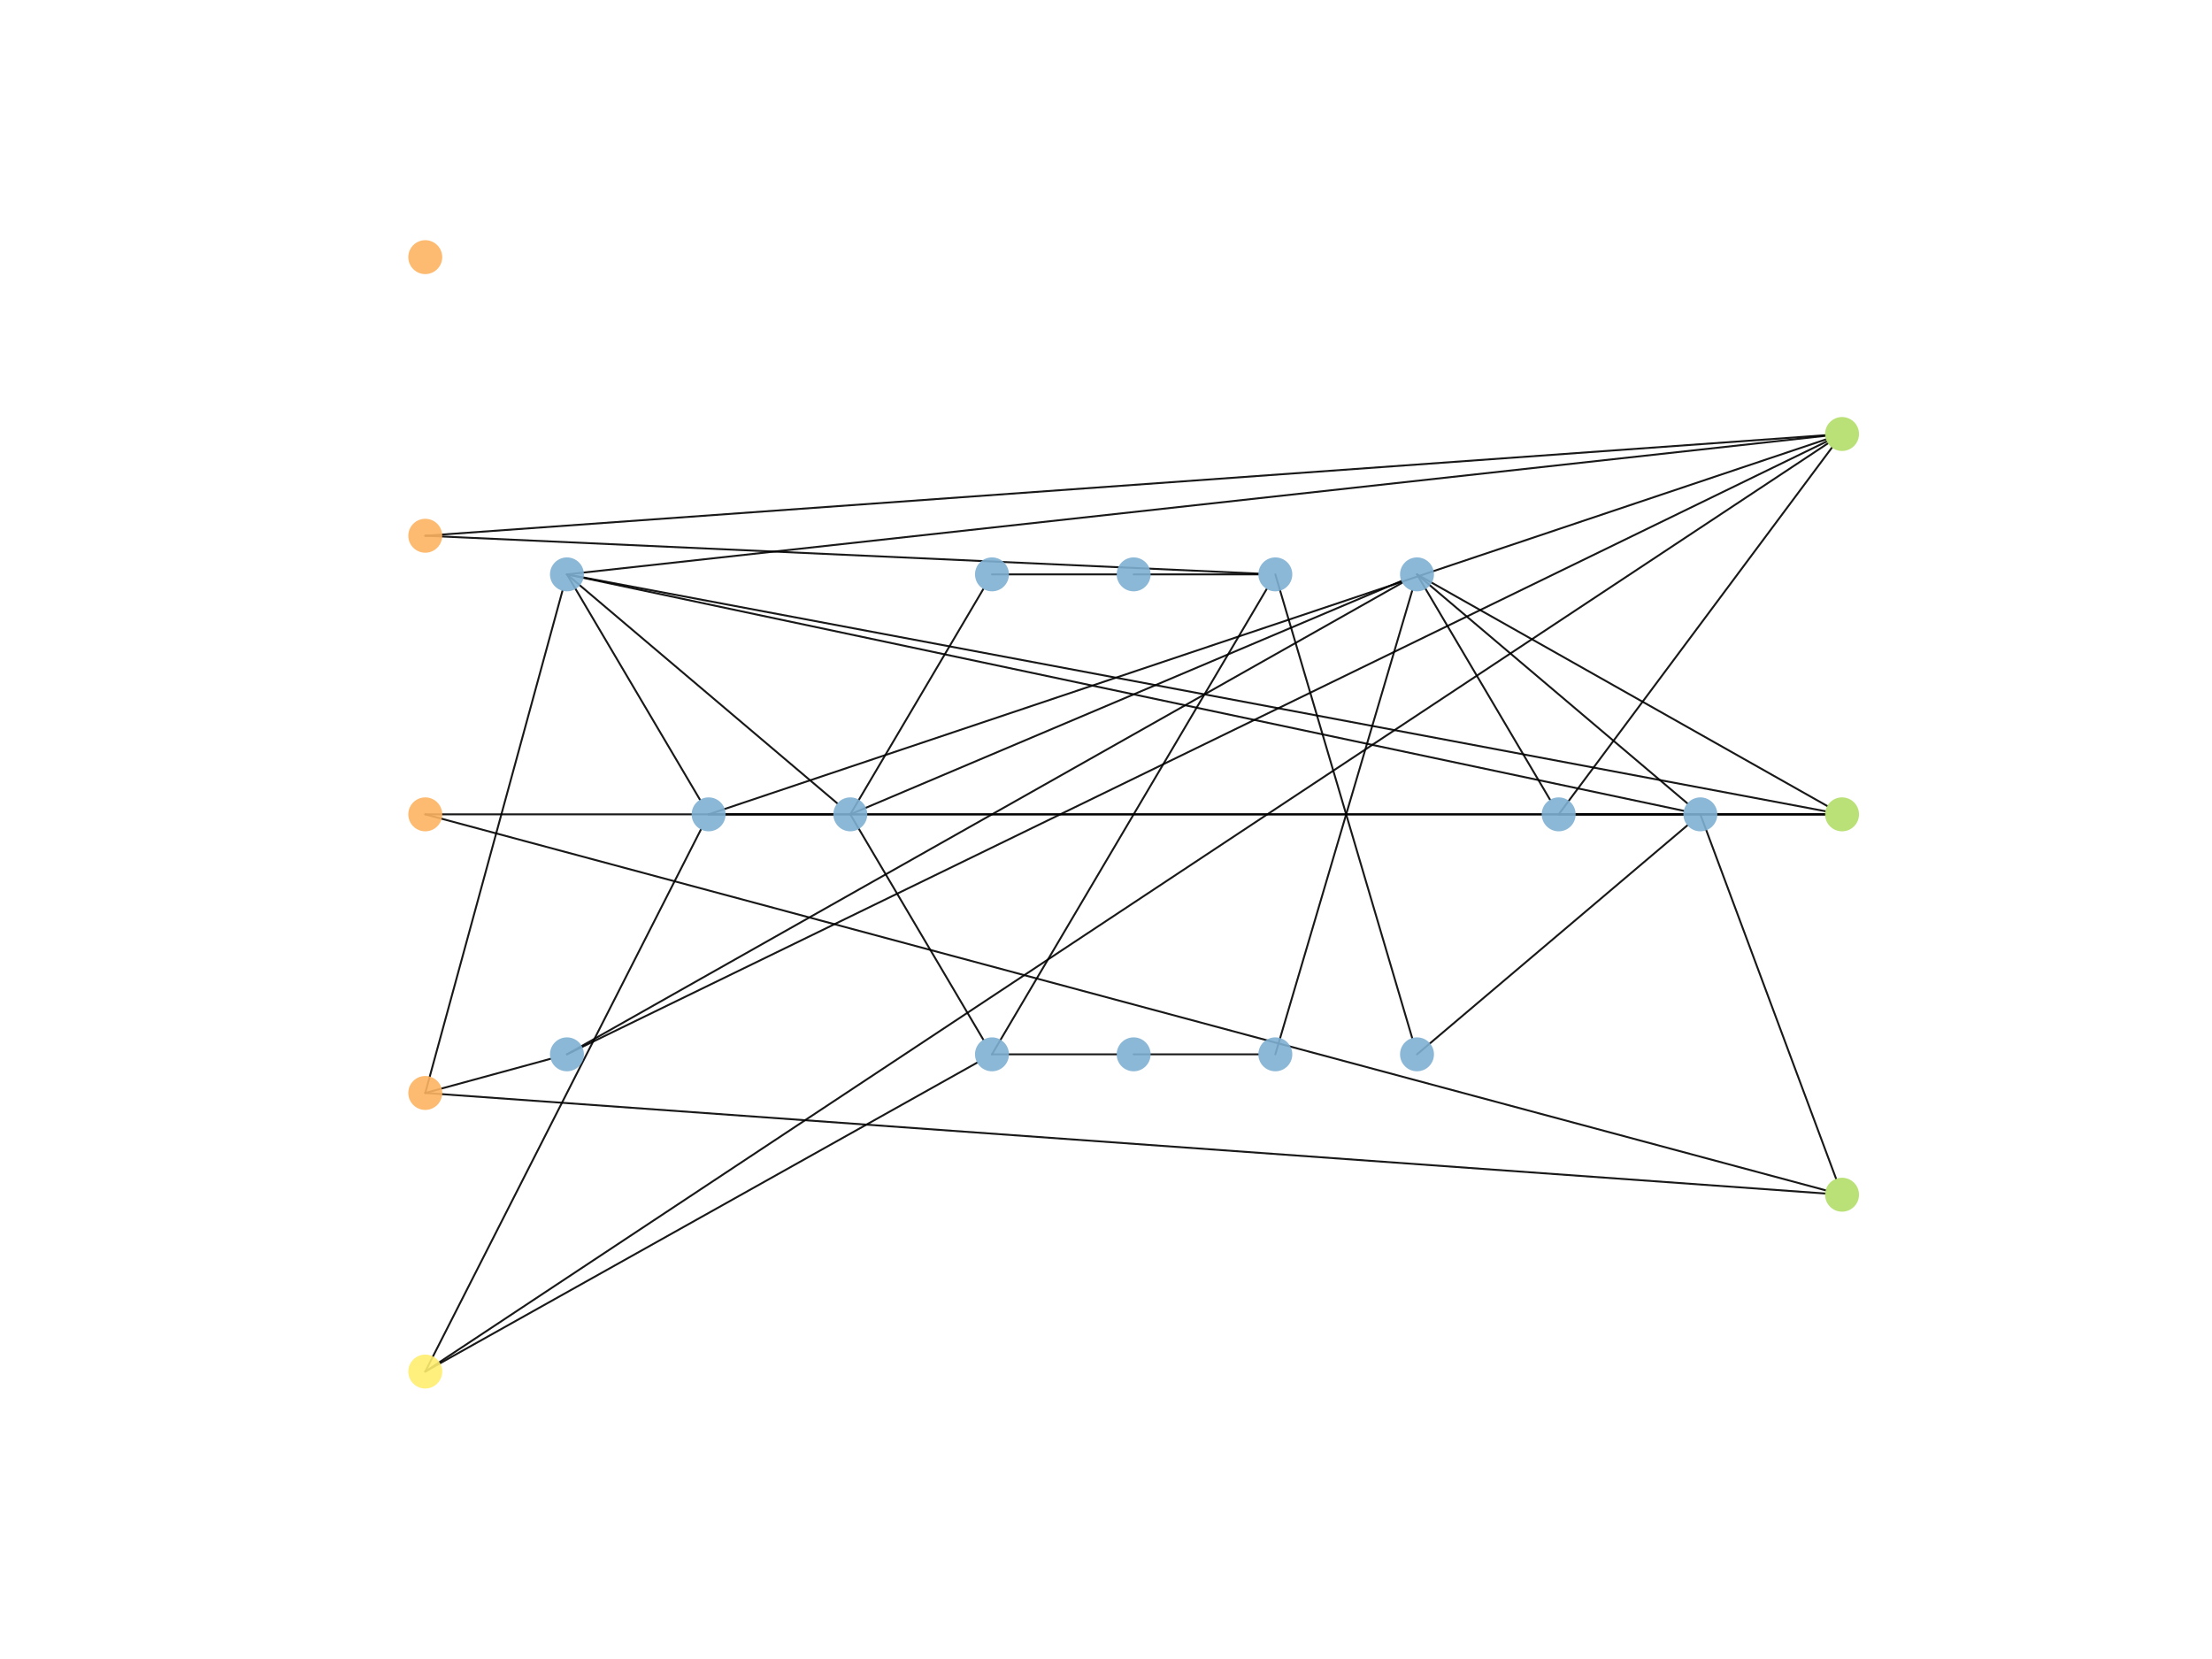 <?xml version="1.0" encoding="utf-8" standalone="no"?>
<!DOCTYPE svg PUBLIC "-//W3C//DTD SVG 1.1//EN"
  "http://www.w3.org/Graphics/SVG/1.1/DTD/svg11.dtd">
<!-- Created with matplotlib (https://matplotlib.org/) -->
<svg height="345.6pt" version="1.1" viewBox="0 0 460.8 345.6" width="460.8pt" xmlns="http://www.w3.org/2000/svg" xmlns:xlink="http://www.w3.org/1999/xlink">
 <defs>
  <style type="text/css">
*{stroke-linecap:butt;stroke-linejoin:round;}
  </style>
 </defs>
 <g id="figure_1">
  <g id="patch_1">
   <path d="M 0 345.6 
L 460.8 345.6 
L 460.8 0 
L 0 0 
z
" style="fill:#ffffff;"/>
  </g>
  <g id="axes_1">
   <g id="patch_2">
    <path clip-path="url(#p0dba7e99a2)" d="M 88.59 111.607 
Q 175.366 115.55 262.142 119.493 
" style="fill:none;stroke:#000000;stroke-linecap:round;stroke-opacity:0.9;stroke-width:0.4;"/>
   </g>
   <g id="patch_3">
    <path clip-path="url(#p0dba7e99a2)" d="M 88.59 111.607 
Q 234.397 101.135 380.204 90.663 
" style="fill:none;stroke:#000000;stroke-linecap:round;stroke-opacity:0.9;stroke-width:0.4;"/>
   </g>
   <g id="patch_4">
    <path clip-path="url(#p0dba7e99a2)" d="M 88.59 169.645 
Q 234.392 169.645 380.195 169.645 
" style="fill:none;stroke:#000000;stroke-linecap:round;stroke-opacity:0.9;stroke-width:0.4;"/>
   </g>
   <g id="patch_5">
    <path clip-path="url(#p0dba7e99a2)" d="M 88.59 169.645 
Q 234.451 208.804 380.312 247.963 
" style="fill:none;stroke:#000000;stroke-linecap:round;stroke-opacity:0.9;stroke-width:0.4;"/>
   </g>
   <g id="patch_6">
    <path clip-path="url(#p0dba7e99a2)" d="M 88.59 227.684 
Q 101.641 224.125 114.692 220.567 
" style="fill:none;stroke:#000000;stroke-linecap:round;stroke-opacity:0.9;stroke-width:0.4;"/>
   </g>
   <g id="patch_7">
    <path clip-path="url(#p0dba7e99a2)" d="M 88.59 227.684 
Q 102.881 175.375 117.172 123.066 
" style="fill:none;stroke:#000000;stroke-linecap:round;stroke-opacity:0.9;stroke-width:0.4;"/>
   </g>
   <g id="patch_8">
    <path clip-path="url(#p0dba7e99a2)" d="M 88.59 227.684 
Q 234.397 238.155 380.204 248.627 
" style="fill:none;stroke:#000000;stroke-linecap:round;stroke-opacity:0.9;stroke-width:0.4;"/>
   </g>
   <g id="patch_9">
    <path clip-path="url(#p0dba7e99a2)" d="M 88.59 285.722 
Q 117.303 229.258 146.016 172.794 
" style="fill:none;stroke:#000000;stroke-linecap:round;stroke-opacity:0.9;stroke-width:0.4;"/>
   </g>
   <g id="patch_10">
    <path clip-path="url(#p0dba7e99a2)" d="M 88.59 285.722 
Q 146.074 253.544 203.558 221.365 
" style="fill:none;stroke:#000000;stroke-linecap:round;stroke-opacity:0.9;stroke-width:0.4;"/>
   </g>
   <g id="patch_11">
    <path clip-path="url(#p0dba7e99a2)" d="M 88.59 285.722 
Q 234.686 189.042 380.783 92.361 
" style="fill:none;stroke:#000000;stroke-linecap:round;stroke-opacity:0.9;stroke-width:0.4;"/>
   </g>
   <g id="patch_12">
    <path clip-path="url(#p0dba7e99a2)" d="M 118.104 219.637 
Q 205.107 170.514 292.11 121.391 
" style="fill:none;stroke:#000000;stroke-linecap:round;stroke-opacity:0.9;stroke-width:0.4;"/>
   </g>
   <g id="patch_13">
    <path clip-path="url(#p0dba7e99a2)" d="M 118.104 219.637 
Q 249.326 155.798 380.549 91.958 
" style="fill:none;stroke:#000000;stroke-linecap:round;stroke-opacity:0.9;stroke-width:0.4;"/>
   </g>
   <g id="patch_14">
    <path clip-path="url(#p0dba7e99a2)" d="M 118.104 119.653 
Q 131.963 143.128 145.822 166.603 
" style="fill:none;stroke:#000000;stroke-linecap:round;stroke-opacity:0.9;stroke-width:0.4;"/>
   </g>
   <g id="patch_15">
    <path clip-path="url(#p0dba7e99a2)" d="M 118.104 119.653 
Q 146.269 143.507 174.433 167.36 
" style="fill:none;stroke:#000000;stroke-linecap:round;stroke-opacity:0.9;stroke-width:0.4;"/>
   </g>
   <g id="patch_16">
    <path clip-path="url(#p0dba7e99a2)" d="M 118.104 119.653 
Q 234.429 144.283 350.754 168.912 
" style="fill:none;stroke:#000000;stroke-linecap:round;stroke-opacity:0.9;stroke-width:0.4;"/>
   </g>
   <g id="patch_17">
    <path clip-path="url(#p0dba7e99a2)" d="M 118.104 119.653 
Q 249.16 105.225 380.216 90.797 
" style="fill:none;stroke:#000000;stroke-linecap:round;stroke-opacity:0.9;stroke-width:0.4;"/>
   </g>
   <g id="patch_18">
    <path clip-path="url(#p0dba7e99a2)" d="M 118.104 119.653 
Q 249.18 144.322 380.257 168.991 
" style="fill:none;stroke:#000000;stroke-linecap:round;stroke-opacity:0.9;stroke-width:0.4;"/>
   </g>
   <g id="patch_19">
    <path clip-path="url(#p0dba7e99a2)" d="M 147.618 169.645 
Q 160.608 169.645 173.598 169.645 
" style="fill:none;stroke:#000000;stroke-linecap:round;stroke-opacity:0.9;stroke-width:0.4;"/>
   </g>
   <g id="patch_20">
    <path clip-path="url(#p0dba7e99a2)" d="M 147.618 169.645 
Q 263.997 130.59 380.376 91.536 
" style="fill:none;stroke:#000000;stroke-linecap:round;stroke-opacity:0.9;stroke-width:0.4;"/>
   </g>
   <g id="patch_21">
    <path clip-path="url(#p0dba7e99a2)" d="M 147.618 169.645 
Q 263.907 169.645 380.196 169.645 
" style="fill:none;stroke:#000000;stroke-linecap:round;stroke-opacity:0.9;stroke-width:0.4;"/>
   </g>
   <g id="patch_22">
    <path clip-path="url(#p0dba7e99a2)" d="M 177.132 169.645 
Q 190.991 193.12 204.85 216.595 
" style="fill:none;stroke:#000000;stroke-linecap:round;stroke-opacity:0.9;stroke-width:0.4;"/>
   </g>
   <g id="patch_23">
    <path clip-path="url(#p0dba7e99a2)" d="M 177.132 169.645 
Q 190.991 146.17 204.85 122.696 
" style="fill:none;stroke:#000000;stroke-linecap:round;stroke-opacity:0.9;stroke-width:0.4;"/>
   </g>
   <g id="patch_24">
    <path clip-path="url(#p0dba7e99a2)" d="M 177.132 169.645 
Q 234.533 145.338 291.935 121.031 
" style="fill:none;stroke:#000000;stroke-linecap:round;stroke-opacity:0.9;stroke-width:0.4;"/>
   </g>
   <g id="patch_25">
    <path clip-path="url(#p0dba7e99a2)" d="M 206.646 219.637 
Q 219.636 219.637 232.626 219.637 
" style="fill:none;stroke:#000000;stroke-linecap:round;stroke-opacity:0.9;stroke-width:0.4;"/>
   </g>
   <g id="patch_26">
    <path clip-path="url(#p0dba7e99a2)" d="M 206.646 219.637 
Q 235.262 171.166 263.878 122.696 
" style="fill:none;stroke:#000000;stroke-linecap:round;stroke-opacity:0.9;stroke-width:0.4;"/>
   </g>
   <g id="patch_27">
    <path clip-path="url(#p0dba7e99a2)" d="M 206.646 119.653 
Q 219.636 119.653 232.626 119.653 
" style="fill:none;stroke:#000000;stroke-linecap:round;stroke-opacity:0.9;stroke-width:0.4;"/>
   </g>
   <g id="patch_28">
    <path clip-path="url(#p0dba7e99a2)" d="M 236.16 219.637 
Q 249.15 219.637 262.14 219.637 
" style="fill:none;stroke:#000000;stroke-linecap:round;stroke-opacity:0.9;stroke-width:0.4;"/>
   </g>
   <g id="patch_29">
    <path clip-path="url(#p0dba7e99a2)" d="M 236.16 119.653 
Q 249.15 119.653 262.14 119.653 
" style="fill:none;stroke:#000000;stroke-linecap:round;stroke-opacity:0.9;stroke-width:0.4;"/>
   </g>
   <g id="patch_30">
    <path clip-path="url(#p0dba7e99a2)" d="M 265.674 119.653 
Q 279.931 167.95 294.187 216.247 
" style="fill:none;stroke:#000000;stroke-linecap:round;stroke-opacity:0.9;stroke-width:0.4;"/>
   </g>
   <g id="patch_31">
    <path clip-path="url(#p0dba7e99a2)" d="M 265.674 219.637 
Q 279.931 171.34 294.187 123.043 
" style="fill:none;stroke:#000000;stroke-linecap:round;stroke-opacity:0.9;stroke-width:0.4;"/>
   </g>
   <g id="patch_32">
    <path clip-path="url(#p0dba7e99a2)" d="M 295.188 119.653 
Q 309.047 143.128 322.906 166.603 
" style="fill:none;stroke:#000000;stroke-linecap:round;stroke-opacity:0.9;stroke-width:0.4;"/>
   </g>
   <g id="patch_33">
    <path clip-path="url(#p0dba7e99a2)" d="M 295.188 119.653 
Q 323.353 143.507 351.518 167.36 
" style="fill:none;stroke:#000000;stroke-linecap:round;stroke-opacity:0.9;stroke-width:0.4;"/>
   </g>
   <g id="patch_34">
    <path clip-path="url(#p0dba7e99a2)" d="M 295.188 119.653 
Q 337.92 143.78 380.653 167.908 
" style="fill:none;stroke:#000000;stroke-linecap:round;stroke-opacity:0.9;stroke-width:0.4;"/>
   </g>
   <g id="patch_35">
    <path clip-path="url(#p0dba7e99a2)" d="M 295.188 219.637 
Q 323.353 195.784 351.518 171.931 
" style="fill:none;stroke:#000000;stroke-linecap:round;stroke-opacity:0.9;stroke-width:0.4;"/>
   </g>
   <g id="patch_36">
    <path clip-path="url(#p0dba7e99a2)" d="M 324.702 169.645 
Q 337.692 169.645 350.682 169.645 
" style="fill:none;stroke:#000000;stroke-linecap:round;stroke-opacity:0.9;stroke-width:0.4;"/>
   </g>
   <g id="patch_37">
    <path clip-path="url(#p0dba7e99a2)" d="M 324.702 169.645 
Q 353.16 131.446 381.617 93.247 
" style="fill:none;stroke:#000000;stroke-linecap:round;stroke-opacity:0.9;stroke-width:0.4;"/>
   </g>
   <g id="patch_38">
    <path clip-path="url(#p0dba7e99a2)" d="M 324.702 169.645 
Q 352.449 169.645 380.196 169.645 
" style="fill:none;stroke:#000000;stroke-linecap:round;stroke-opacity:0.9;stroke-width:0.4;"/>
   </g>
   <g id="patch_39">
    <path clip-path="url(#p0dba7e99a2)" d="M 354.216 169.645 
Q 368.356 207.605 382.495 245.565 
" style="fill:none;stroke:#000000;stroke-linecap:round;stroke-opacity:0.9;stroke-width:0.4;"/>
   </g>
   <g id="PathCollection_1">
    <defs>
     <path d="M 0 3.536 
C 0.938 3.536 1.837 3.163 2.5 2.5 
C 3.163 1.837 3.536 0.938 3.536 0 
C 3.536 -0.938 3.163 -1.837 2.5 -2.5 
C 1.837 -3.163 0.938 -3.536 0 -3.536 
C -0.938 -3.536 -1.837 -3.163 -2.5 -2.5 
C -3.163 -1.837 -3.536 -0.938 -3.536 0 
C -3.536 0.938 -3.163 1.837 -2.5 2.5 
C -1.837 3.163 -0.938 3.536 0 3.536 
z
" id="C0_0_4fbba02af3"/>
    </defs>
    <g clip-path="url(#p0dba7e99a2)">
     <use style="fill:#fdb462;fill-opacity:0.9;" x="88.59" xlink:href="#C0_0_4fbba02af3" y="53.568"/>
    </g>
    <g clip-path="url(#p0dba7e99a2)">
     <use style="fill:#fdb462;fill-opacity:0.9;" x="88.59" xlink:href="#C0_0_4fbba02af3" y="111.607"/>
    </g>
    <g clip-path="url(#p0dba7e99a2)">
     <use style="fill:#fdb462;fill-opacity:0.9;" x="88.59" xlink:href="#C0_0_4fbba02af3" y="169.645"/>
    </g>
    <g clip-path="url(#p0dba7e99a2)">
     <use style="fill:#fdb462;fill-opacity:0.9;" x="88.59" xlink:href="#C0_0_4fbba02af3" y="227.684"/>
    </g>
    <g clip-path="url(#p0dba7e99a2)">
     <use style="fill:#ffed6f;fill-opacity:0.9;" x="88.59" xlink:href="#C0_0_4fbba02af3" y="285.722"/>
    </g>
    <g clip-path="url(#p0dba7e99a2)">
     <use style="fill:#80b1d3;fill-opacity:0.9;" x="118.104" xlink:href="#C0_0_4fbba02af3" y="219.637"/>
    </g>
    <g clip-path="url(#p0dba7e99a2)">
     <use style="fill:#80b1d3;fill-opacity:0.9;" x="118.104" xlink:href="#C0_0_4fbba02af3" y="119.653"/>
    </g>
    <g clip-path="url(#p0dba7e99a2)">
     <use style="fill:#80b1d3;fill-opacity:0.9;" x="147.618" xlink:href="#C0_0_4fbba02af3" y="169.645"/>
    </g>
    <g clip-path="url(#p0dba7e99a2)">
     <use style="fill:#80b1d3;fill-opacity:0.9;" x="177.132" xlink:href="#C0_0_4fbba02af3" y="169.645"/>
    </g>
    <g clip-path="url(#p0dba7e99a2)">
     <use style="fill:#80b1d3;fill-opacity:0.9;" x="206.646" xlink:href="#C0_0_4fbba02af3" y="219.637"/>
    </g>
    <g clip-path="url(#p0dba7e99a2)">
     <use style="fill:#80b1d3;fill-opacity:0.9;" x="206.646" xlink:href="#C0_0_4fbba02af3" y="119.653"/>
    </g>
    <g clip-path="url(#p0dba7e99a2)">
     <use style="fill:#80b1d3;fill-opacity:0.9;" x="236.16" xlink:href="#C0_0_4fbba02af3" y="219.637"/>
    </g>
    <g clip-path="url(#p0dba7e99a2)">
     <use style="fill:#80b1d3;fill-opacity:0.9;" x="236.16" xlink:href="#C0_0_4fbba02af3" y="119.653"/>
    </g>
    <g clip-path="url(#p0dba7e99a2)">
     <use style="fill:#80b1d3;fill-opacity:0.9;" x="265.674" xlink:href="#C0_0_4fbba02af3" y="119.653"/>
    </g>
    <g clip-path="url(#p0dba7e99a2)">
     <use style="fill:#80b1d3;fill-opacity:0.9;" x="265.674" xlink:href="#C0_0_4fbba02af3" y="219.637"/>
    </g>
    <g clip-path="url(#p0dba7e99a2)">
     <use style="fill:#80b1d3;fill-opacity:0.9;" x="295.188" xlink:href="#C0_0_4fbba02af3" y="119.653"/>
    </g>
    <g clip-path="url(#p0dba7e99a2)">
     <use style="fill:#80b1d3;fill-opacity:0.9;" x="295.188" xlink:href="#C0_0_4fbba02af3" y="219.637"/>
    </g>
    <g clip-path="url(#p0dba7e99a2)">
     <use style="fill:#80b1d3;fill-opacity:0.9;" x="324.702" xlink:href="#C0_0_4fbba02af3" y="169.645"/>
    </g>
    <g clip-path="url(#p0dba7e99a2)">
     <use style="fill:#80b1d3;fill-opacity:0.9;" x="354.216" xlink:href="#C0_0_4fbba02af3" y="169.645"/>
    </g>
    <g clip-path="url(#p0dba7e99a2)">
     <use style="fill:#b3de69;fill-opacity:0.9;" x="383.73" xlink:href="#C0_0_4fbba02af3" y="90.41"/>
    </g>
    <g clip-path="url(#p0dba7e99a2)">
     <use style="fill:#b3de69;fill-opacity:0.9;" x="383.73" xlink:href="#C0_0_4fbba02af3" y="169.645"/>
    </g>
    <g clip-path="url(#p0dba7e99a2)">
     <use style="fill:#b3de69;fill-opacity:0.9;" x="383.73" xlink:href="#C0_0_4fbba02af3" y="248.88"/>
    </g>
   </g>
  </g>
 </g>
 <defs>
  <clipPath id="p0dba7e99a2">
   <rect height="266.112" width="357.12" x="57.6" y="41.472"/>
  </clipPath>
 </defs>
</svg>
